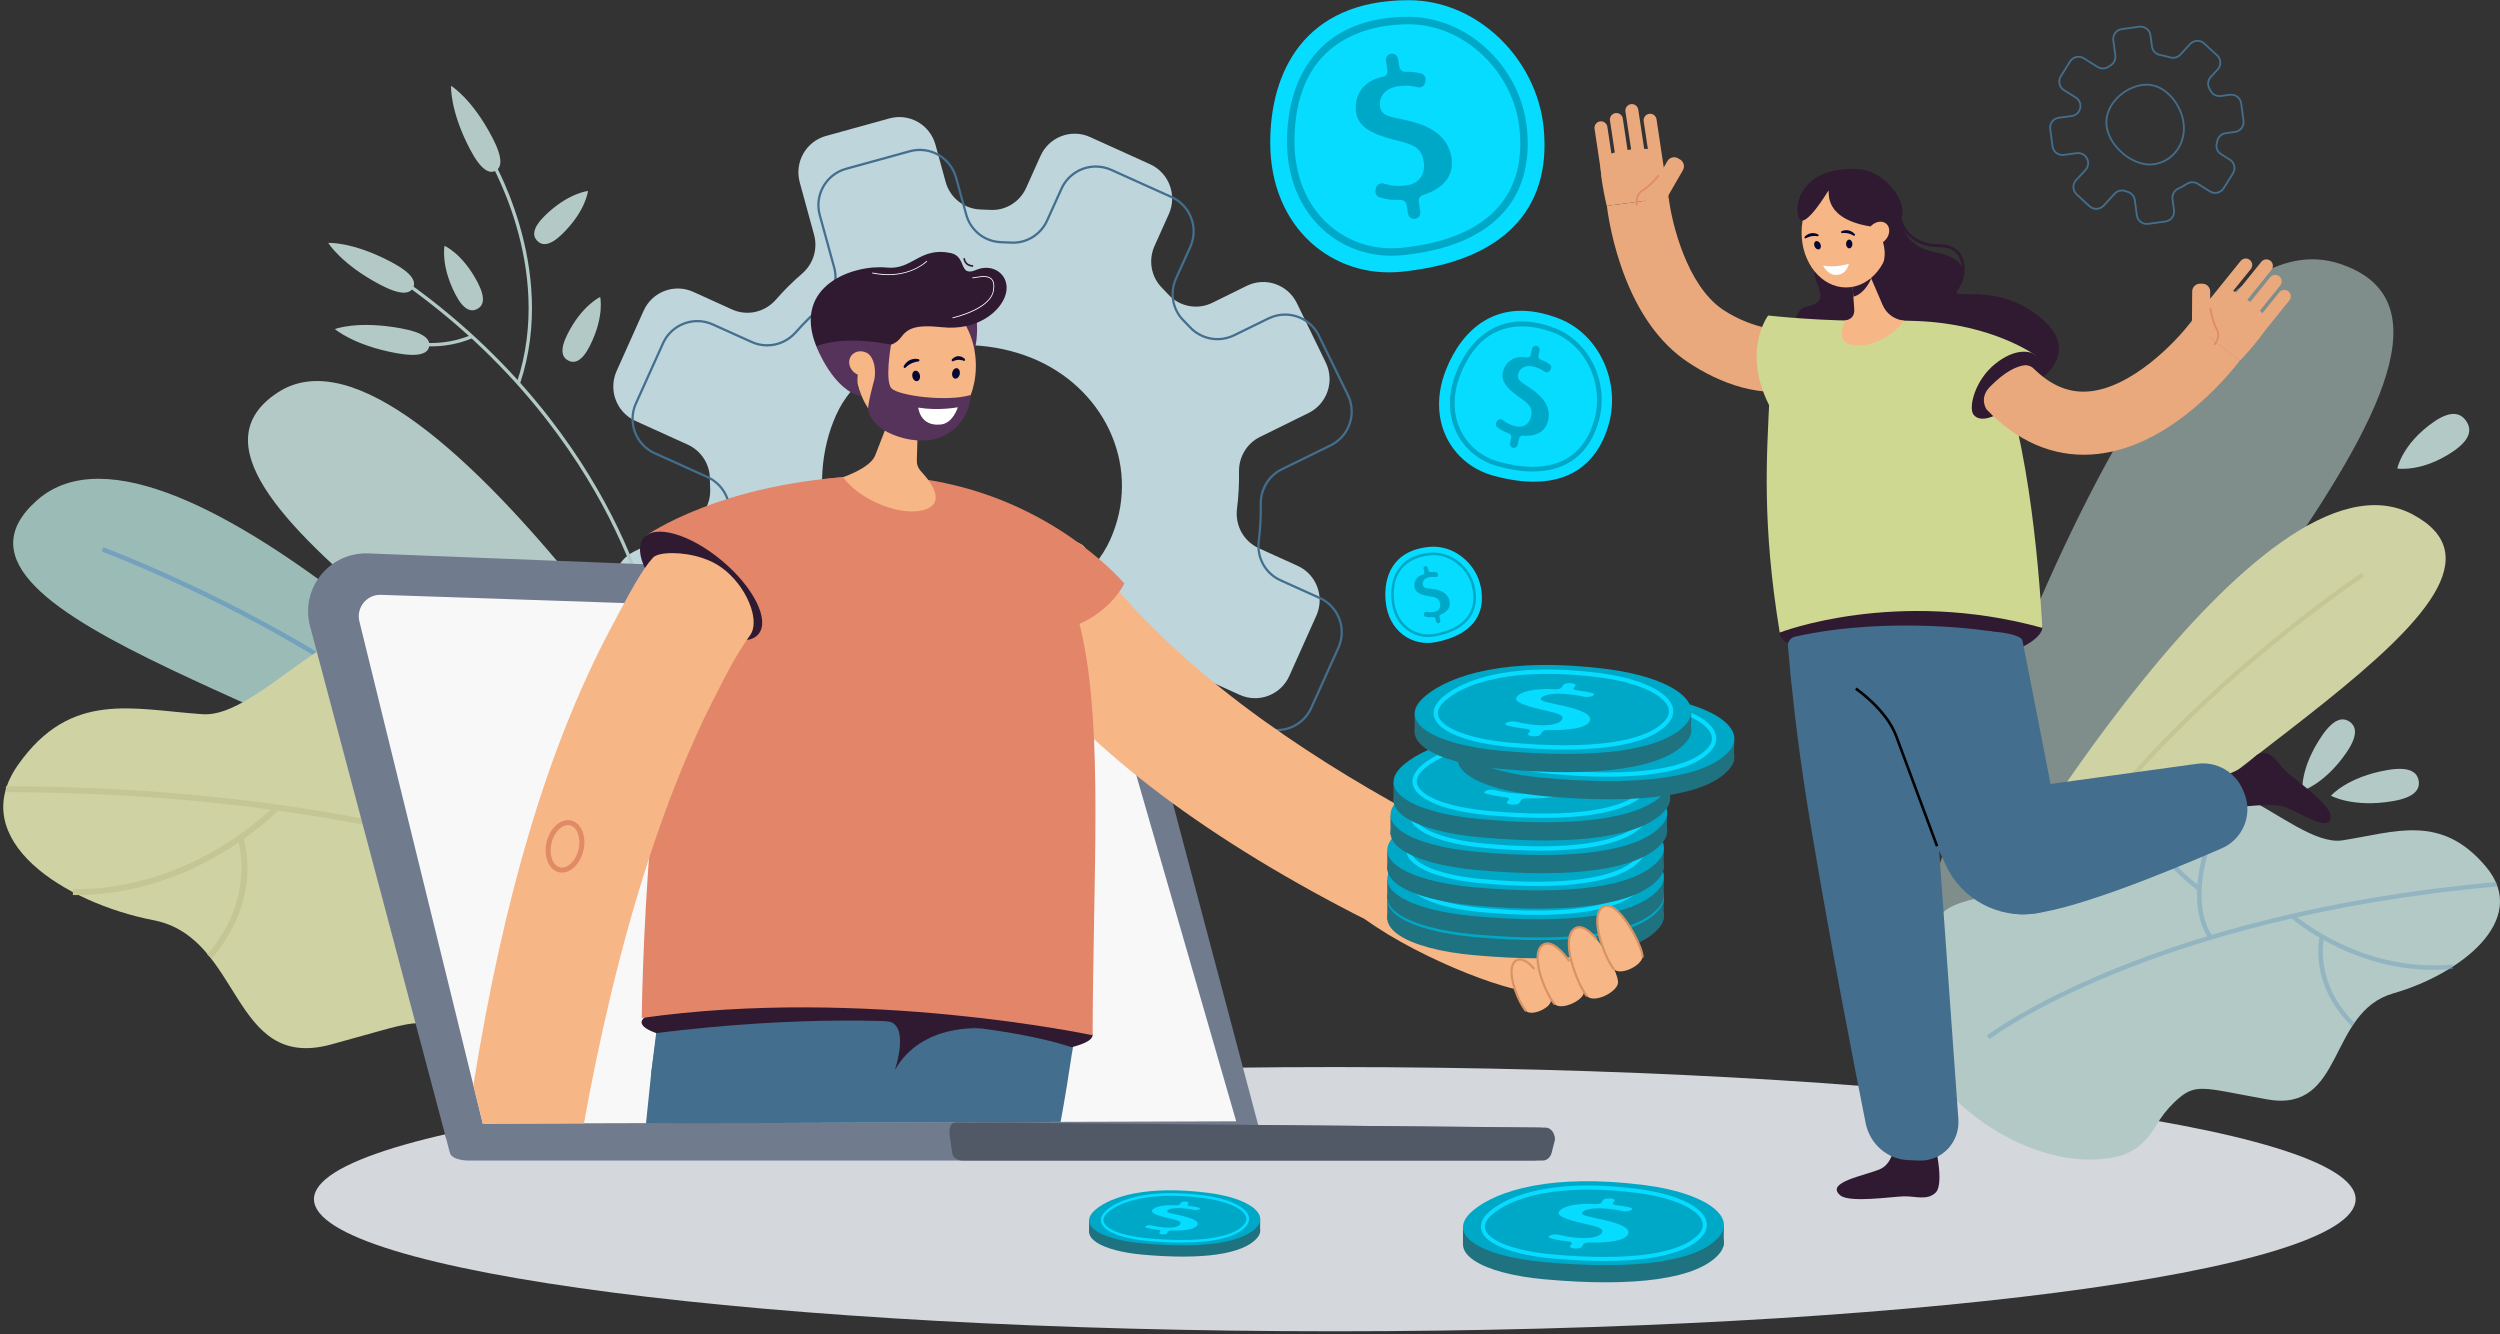<svg width="534" height="285" viewBox="0 0 534 285" fill="none" xmlns="http://www.w3.org/2000/svg">
<rect x="0" y="0" width="534" height="285" fill="#333333" stroke="none"/>
<path d="M285.114 284.363C405.538 284.363 503.162 271.729 503.162 256.144C503.162 240.559 405.538 227.925 285.114 227.925C164.689 227.925 67.065 240.559 67.065 256.144C67.065 271.729 164.689 284.363 285.114 284.363Z" fill="#D4D7DC"/>
<g opacity="0.6">
<path d="M405.916 211.424C405.916 211.424 454.038 41.511 499.654 56.3C545.269 71.09 442.18 163.014 429.738 212.919L405.916 211.424Z" fill="#B2C9C6"/>
</g>
<path d="M423.919 194.403C423.919 194.403 482.803 92.531 515.359 109.888C547.915 127.246 457.76 169.223 441.746 199.433L423.919 194.403Z" fill="#CFD3A3"/>
<path d="M433.866 197.303C444.547 176.237 463.304 157.2 477.157 144.939C492.177 131.647 504.822 123.241 504.949 123.158L504.428 122.371C504.301 122.454 491.6 130.897 476.532 144.234C462.617 156.549 443.773 175.679 433.025 196.875L433.866 197.303Z" fill="#C4C695"/>
<path d="M511.2 212.186C497.064 216.232 500.876 237.781 484.27 234.829C470.226 232.324 468.978 231.126 464.457 235.423C462.906 236.895 461.598 238.601 460.52 240.447C459.229 242.66 456.671 245.965 452.524 246.976C427.177 253.163 389.624 217.546 415.002 194.889C416.835 193.253 419.608 192.487 422.689 191.794C439.403 188.048 445.174 195.454 457.17 174.677C469.169 153.896 489.101 181.247 500.361 179.497C511.622 177.747 521.377 173.697 530.991 185.115C540.603 196.552 525.338 208.15 511.2 212.186Z" fill="#B2C9C6"/>
<g opacity="0.5">
<path d="M424.985 221.943L424.394 221.177C424.73 220.916 458.997 195.017 533.245 188.395L533.33 189.358C459.362 195.956 425.322 221.684 424.985 221.943Z" fill="#74A1BD"/>
<path d="M469.366 190.186C458.977 182.003 456.791 175.108 456.704 174.82L457.63 174.537C457.651 174.606 459.843 181.453 469.968 189.427L469.366 190.186Z" fill="#74A1BD"/>
<path d="M471.747 200.486C468.673 195.811 468.474 188.794 471.172 180.197C473.192 173.759 476.157 168.619 476.186 168.567L477.023 169.053C476.906 169.252 465.486 189.205 472.555 199.956L471.747 200.486Z" fill="#74A1BD"/>
<path d="M491.208 197.524C489.977 196.623 489.305 196.029 489.273 196.002L489.919 195.282C490.06 195.408 504.239 207.891 523.833 206.01L523.924 206.972C508.138 208.489 495.796 200.879 491.208 197.524Z" fill="#74A1BD"/>
<path d="M502.318 219.203C497.51 214.499 495.903 209.587 495.402 206.296C494.856 202.713 495.452 200.27 495.479 200.166L496.418 200.4C496.395 200.494 494.192 209.898 502.996 218.512L502.318 219.203Z" fill="#74A1BD"/>
</g>
<path d="M519.857 90.114C523.533 87.573 525.586 88.204 526.77 89.917C527.953 91.63 527.82 93.774 524.144 96.315C517.446 100.945 512.065 100.081 512.065 100.081C512.065 100.081 513.062 94.812 519.857 90.114Z" fill="#B2C9C6"/>
<path d="M509.979 164.475C514.663 163.672 516.311 164.922 516.626 166.757C516.942 168.592 515.804 170.319 511.121 171.123C502.588 172.586 497.895 169.97 497.895 169.97C497.895 169.97 501.322 165.96 509.979 164.475Z" fill="#B2C9C6"/>
<path d="M495.974 157.147C498.497 153.458 500.421 153.163 501.866 154.151C503.313 155.139 503.734 157.039 501.21 160.728C496.614 167.448 491.775 168.906 491.775 168.906C491.775 168.906 491.31 163.965 495.974 157.147Z" fill="#B2C9C6"/>
<path d="M458.537 48.025C457.379 48.025 456.39 47.157 456.235 46.009L455.801 42.777C455.701 42.025 455.176 41.398 454.466 41.178C454.273 41.118 454.082 41.056 453.891 40.987C453.685 40.914 453.474 40.877 453.256 40.877C452.718 40.877 452.199 41.105 451.831 41.504L449.475 44.06C449.037 44.535 448.412 44.809 447.764 44.809C447.179 44.809 446.621 44.591 446.189 44.194L443.434 41.656C442.977 41.234 442.711 40.661 442.687 40.04C442.662 39.42 442.88 38.826 443.301 38.369L445.325 36.177C445.89 35.565 446 34.661 445.599 33.929L445.587 33.906C445.246 33.279 444.594 32.893 443.886 32.893C443.799 32.893 443.712 32.899 443.625 32.909L440.849 33.283C440.745 33.297 440.64 33.304 440.536 33.304C439.379 33.304 438.389 32.438 438.233 31.288L437.733 27.576C437.65 26.959 437.812 26.349 438.19 25.855C438.568 25.361 439.114 25.043 439.73 24.96L442.508 24.589C443.299 24.483 443.953 23.891 444.136 23.119L444.142 23.09C444.335 22.278 443.99 21.435 443.284 20.993L440.754 19.411C439.666 18.732 439.336 17.294 440.015 16.208L442.001 13.031C442.429 12.346 443.166 11.939 443.974 11.939C444.41 11.939 444.835 12.062 445.205 12.294L448.151 14.138C448.796 14.541 449.656 14.524 450.274 14.094C450.44 13.978 450.609 13.868 450.779 13.758C451.406 13.357 451.746 12.614 451.645 11.863L451.211 8.632C451.128 8.018 451.29 7.405 451.667 6.913C452.043 6.419 452.591 6.102 453.206 6.019L456.916 5.518C457.019 5.504 457.125 5.498 457.229 5.498C458.387 5.498 459.376 6.363 459.531 7.513L459.855 9.915C459.969 10.764 460.621 11.431 461.481 11.574C462.18 11.69 462.878 11.856 463.555 12.07C464.269 12.294 465.074 12.083 465.575 11.541L467.663 9.278C468.101 8.803 468.724 8.531 469.372 8.531C469.957 8.531 470.518 8.749 470.947 9.147L473.7 11.686C474.157 12.108 474.423 12.681 474.447 13.301C474.472 13.922 474.254 14.516 473.833 14.97L472.357 16.571C471.772 17.204 471.674 18.128 472.112 18.869C472.203 19.025 472.293 19.183 472.38 19.34C472.712 19.953 473.36 20.333 474.07 20.333C474.157 20.333 474.244 20.326 474.329 20.316L476.291 20.055C476.395 20.04 476.499 20.034 476.602 20.034C477.759 20.034 478.749 20.899 478.905 22.05L479.405 25.759C479.488 26.376 479.326 26.986 478.948 27.48C478.57 27.975 478.024 28.292 477.41 28.375L475.45 28.639C474.657 28.745 474.005 29.33 473.825 30.096C473.783 30.273 473.74 30.449 473.692 30.626C473.466 31.456 473.804 32.32 474.535 32.776L476.382 33.931C476.91 34.261 477.277 34.773 477.416 35.38C477.555 35.986 477.452 36.609 477.121 37.136L475.137 40.31C474.709 40.995 473.97 41.402 473.162 41.402C472.729 41.402 472.303 41.28 471.933 41.049L469.322 39.418C468.695 39.025 467.858 39.036 467.231 39.44C466.633 39.827 466.004 40.171 465.363 40.466C464.574 40.829 464.119 41.645 464.233 42.494L464.555 44.898C464.726 46.169 463.831 47.342 462.56 47.512L458.848 48.01C458.747 48.016 458.641 48.025 458.537 48.025ZM453.26 40.491C453.521 40.491 453.777 40.535 454.024 40.622C454.208 40.686 454.395 40.748 454.584 40.806C455.437 41.07 456.066 41.824 456.187 42.723L456.621 45.955C456.749 46.914 457.574 47.636 458.539 47.636C458.626 47.636 458.713 47.63 458.801 47.62L462.512 47.122C463.571 46.978 464.319 46.001 464.175 44.942L463.854 42.538C463.717 41.521 464.258 40.543 465.203 40.109C465.828 39.82 466.44 39.484 467.024 39.108C467.773 38.624 468.776 38.612 469.527 39.081L472.139 40.713C472.448 40.906 472.801 41.008 473.165 41.008C473.839 41.008 474.454 40.667 474.811 40.096L476.795 36.922C477.07 36.482 477.157 35.963 477.04 35.459C476.924 34.954 476.617 34.524 476.179 34.25L474.331 33.096C473.455 32.548 473.05 31.512 473.32 30.516C473.366 30.345 473.41 30.173 473.451 30.001C473.667 29.081 474.45 28.377 475.4 28.251L477.36 27.987C477.873 27.919 478.33 27.653 478.643 27.242C478.957 26.831 479.094 26.32 479.023 25.807L478.523 22.097C478.394 21.138 477.57 20.416 476.604 20.416C476.517 20.416 476.43 20.422 476.345 20.432L474.383 20.694C474.279 20.709 474.176 20.715 474.072 20.715C473.221 20.715 472.444 20.258 472.043 19.521C471.958 19.365 471.873 19.212 471.782 19.062C471.257 18.172 471.373 17.065 472.075 16.305L473.551 14.705C473.902 14.325 474.084 13.829 474.063 13.312C474.043 12.795 473.821 12.315 473.441 11.964L470.688 9.425C470.329 9.093 469.862 8.913 469.374 8.913C468.834 8.913 468.315 9.141 467.948 9.537L465.859 11.8C465.423 12.274 464.8 12.546 464.15 12.546C463.91 12.546 463.671 12.508 463.44 12.436C462.78 12.228 462.099 12.066 461.418 11.952C460.393 11.782 459.61 10.985 459.473 9.965L459.149 7.563C459.021 6.604 458.196 5.882 457.231 5.882C457.144 5.882 457.057 5.888 456.97 5.898L453.26 6.399C452.747 6.467 452.29 6.733 451.977 7.144C451.663 7.555 451.528 8.066 451.597 8.578L452.031 11.809C452.151 12.708 451.742 13.6 450.989 14.08C450.822 14.186 450.658 14.296 450.497 14.408C450.11 14.676 449.658 14.817 449.184 14.817C448.746 14.817 448.319 14.694 447.947 14.462L445.001 12.618C444.692 12.425 444.337 12.323 443.976 12.323C443.301 12.323 442.687 12.664 442.329 13.235L440.343 16.411C440.069 16.851 439.981 17.37 440.098 17.875C440.214 18.379 440.519 18.809 440.959 19.083L443.49 20.665C444.335 21.194 444.748 22.203 444.518 23.177L444.322 23.16L444.509 23.204C444.291 24.132 443.507 24.84 442.558 24.968L439.78 25.34C439.267 25.409 438.811 25.674 438.497 26.085C438.184 26.497 438.049 27.007 438.117 27.52L438.618 31.232C438.746 32.191 439.573 32.913 440.536 32.913C440.623 32.913 440.71 32.907 440.797 32.897L443.573 32.523C443.677 32.509 443.781 32.502 443.884 32.502C444.736 32.502 445.516 32.965 445.921 33.709L445.938 33.738C446.417 34.616 446.286 35.699 445.61 36.432L443.585 38.624C443.235 39.005 443.052 39.501 443.073 40.018C443.093 40.535 443.316 41.014 443.695 41.365L446.45 43.904C446.81 44.234 447.277 44.417 447.764 44.417C448.304 44.417 448.825 44.188 449.191 43.792L451.547 41.236C451.991 40.765 452.612 40.491 453.26 40.491Z" fill="#436E8E"/>
<path d="M459.201 35.334C455.012 35.334 450.347 31.211 449.785 27.011C449.504 24.929 450.245 22.803 451.871 21.028C453.405 19.353 455.525 18.226 457.688 17.937C457.954 17.902 458.224 17.883 458.491 17.883C462.67 17.883 466.056 22.18 466.596 26.195C466.887 28.352 466.389 30.472 465.189 32.166C463.966 33.891 462.131 35 460.015 35.282C459.75 35.315 459.475 35.334 459.201 35.334ZM458.489 18.267C458.24 18.267 457.987 18.284 457.738 18.317C455.662 18.595 453.627 19.677 452.153 21.288C450.607 22.977 449.901 24.991 450.167 26.959C450.708 30.991 455.184 34.948 459.201 34.948C459.459 34.948 459.716 34.931 459.963 34.898C461.971 34.628 463.713 33.578 464.873 31.94C466.015 30.327 466.49 28.305 466.212 26.243C465.693 22.392 462.467 18.267 458.489 18.267Z" fill="#436E8E"/>
<path d="M269.132 93.327L279.514 88.213C283.482 86.259 285.126 81.439 283.184 77.448L277.01 64.751C275.066 60.756 270.271 59.103 266.301 61.058L258.956 64.674C255.788 66.234 251.979 65.525 249.579 62.923C249.122 62.426 248.654 61.937 248.177 61.457C245.855 59.114 245.259 55.545 246.611 52.53L249.663 45.728C251.481 41.675 249.686 36.907 245.654 35.079L232.838 29.271C228.81 27.445 224.072 29.248 222.255 33.297L219.197 40.105C217.844 43.116 214.798 45.029 211.517 44.832C210.847 44.792 210.177 44.763 209.507 44.749C205.977 44.665 202.921 42.266 201.984 38.841L199.815 30.916C198.643 26.63 194.234 24.11 189.973 25.291L176.416 29.044C172.154 30.224 169.65 34.653 170.823 38.941L173.889 50.155C174.716 53.179 173.707 56.389 171.342 58.431C169.352 60.149 167.471 62.012 165.717 64.019C163.377 66.697 159.597 67.567 156.365 66.1L148.069 62.339C144.039 60.511 139.297 62.316 137.48 66.371L131.708 79.255C129.893 83.308 131.688 88.074 135.716 89.9L146.876 94.959C149.708 96.244 151.59 99.05 151.623 102.175C151.632 102.93 151.654 103.683 151.691 104.435C151.853 107.634 150.072 110.611 147.213 112.019L135.492 117.781C131.52 119.734 129.874 124.556 131.818 128.551L137.999 141.256C139.94 145.251 144.735 146.904 148.706 144.949L158.774 139.996C161.863 138.476 165.566 139.119 167.988 141.577C168.015 141.604 168.039 141.631 168.066 141.656C170.399 144.016 171.027 147.584 169.667 150.618L165.339 160.265C163.519 164.32 165.316 169.088 169.348 170.916L182.173 176.726C186.205 178.552 190.944 176.744 192.76 172.692L197.077 163.047C198.436 160.013 201.513 158.121 204.815 158.316C204.856 158.318 204.898 158.32 204.939 158.323C208.374 158.518 211.306 160.884 212.218 164.222L215.189 175.083C216.362 179.373 220.772 181.891 225.036 180.708L238.597 176.946C242.858 175.765 245.36 171.332 244.184 167.046L240.716 154.394C239.87 151.306 240.91 147.994 243.4 145.998C243.985 145.53 244.56 145.049 245.127 144.556C247.476 142.512 250.811 142.072 253.644 143.357L264.804 148.42C268.834 150.248 273.575 148.445 275.393 144.392L281.172 131.502C282.99 127.449 281.195 122.683 277.165 120.855L268.865 117.091C265.635 115.627 263.782 112.206 264.223 108.671C264.554 106.024 264.696 103.375 264.653 100.74C264.601 97.6 266.328 94.708 269.132 93.327ZM237.153 115.259C230.443 130.227 206.331 137.921 191.447 131.173C176.581 124.431 171.863 103.645 178.577 88.692C185.274 73.73 206.732 70.249 221.616 76.997C236.494 83.732 243.863 100.291 237.153 115.259Z" fill="#BED5DC"/>
<path d="M227.381 188.003C223.669 188.003 220.389 185.501 219.403 181.918L216.42 171.075C215.534 167.849 212.683 165.553 209.33 165.362L209.206 165.353C205.982 165.162 202.99 167.004 201.672 169.933L197.337 179.562C196.002 182.528 193.038 184.444 189.785 184.444C188.61 184.444 187.468 184.197 186.39 183.712L173.515 177.911C171.499 177.002 169.957 175.364 169.174 173.294C168.391 171.224 168.46 168.976 169.371 166.96L173.716 157.33C175.037 154.404 174.41 150.917 172.157 148.652L172.078 148.571C170.596 147.074 168.622 146.25 166.521 146.25C165.329 146.25 164.179 146.516 163.106 147.041L152.998 151.986C151.854 152.546 150.631 152.829 149.367 152.829C146.178 152.829 143.326 151.05 141.924 148.187L135.719 135.502C134.747 133.516 134.608 131.269 135.325 129.179C136.043 127.086 137.531 125.4 139.518 124.429L151.285 118.676C154.092 117.304 155.804 114.422 155.647 111.335C155.609 110.584 155.584 109.822 155.578 109.07C155.545 106.079 153.731 103.337 150.955 102.085L139.751 97.034C135.59 95.159 133.73 90.247 135.605 86.087L141.401 73.224C142.736 70.259 145.7 68.345 148.954 68.345C150.129 68.345 151.273 68.592 152.352 69.078L160.681 72.834C161.688 73.288 162.757 73.519 163.859 73.519C166.118 73.519 168.281 72.533 169.791 70.816C171.541 68.825 173.449 66.94 175.462 65.213C177.767 63.236 178.74 60.091 177.945 57.197L174.866 46.001C173.656 41.602 176.251 37.037 180.65 35.825L194.261 32.077C194.981 31.878 195.722 31.778 196.463 31.778C200.173 31.778 203.453 34.28 204.439 37.861L206.617 45.773C207.537 49.113 210.48 51.411 213.943 51.492C214.616 51.507 215.299 51.536 215.969 51.575C219.148 51.762 222.123 49.925 223.443 46.998L226.514 40.201C227.851 37.24 230.813 35.328 234.062 35.328C235.237 35.328 236.379 35.575 237.458 36.061L250.325 41.859C252.341 42.769 253.884 44.407 254.666 46.477C255.449 48.544 255.381 50.795 254.471 52.81L251.409 59.601C250.087 62.532 250.699 66.006 252.931 68.243C253.408 68.723 253.884 69.217 254.345 69.713C255.812 71.295 257.893 72.203 260.052 72.203C261.231 72.203 262.414 71.928 263.475 71.409L270.849 67.799C271.995 67.239 273.216 66.954 274.482 66.954C277.673 66.954 280.523 68.734 281.925 71.596L288.123 84.272C290.129 88.371 288.425 93.336 284.329 95.344L273.905 100.449C271.206 101.769 269.495 104.586 269.543 107.626C269.585 110.277 269.439 112.953 269.109 115.577C268.673 119.04 270.49 122.318 273.629 123.733L281.962 127.491C283.978 128.4 285.518 130.038 286.301 132.108C287.083 134.176 287.015 136.424 286.106 138.44L280.303 151.309C278.968 154.272 276.004 156.186 272.753 156.186C271.578 156.186 270.434 155.939 269.352 155.451L258.148 150.396C257.116 149.931 256.022 149.694 254.893 149.694C253.031 149.694 251.241 150.354 249.854 151.556C249.287 152.046 248.702 152.534 248.112 153.001C245.694 154.928 244.668 158.118 245.499 161.131L248.98 173.761C250.193 178.16 247.602 182.728 243.201 183.942L229.586 187.698C228.866 187.901 228.125 188.003 227.381 188.003ZM208.751 164.857C208.913 164.857 209.073 164.861 209.235 164.872L209.359 164.88C212.92 165.081 215.945 167.521 216.887 170.946L219.87 181.789C220.798 185.163 223.887 187.519 227.381 187.519C228.079 187.519 228.778 187.423 229.459 187.237L243.074 183.481C247.216 182.339 249.657 178.038 248.515 173.896L245.034 161.266C244.151 158.067 245.241 154.676 247.811 152.629C248.395 152.164 248.976 151.683 249.537 151.197C251.013 149.92 252.914 149.219 254.891 149.219C256.088 149.219 257.251 149.47 258.345 149.962L269.549 155.017C270.567 155.476 271.644 155.708 272.751 155.708C275.813 155.708 278.603 153.906 279.861 151.116L285.663 138.247C286.519 136.349 286.585 134.232 285.848 132.284C285.111 130.337 283.66 128.793 281.763 127.937L273.429 124.18C270.095 122.677 268.167 119.197 268.63 115.523C268.958 112.921 269.103 110.268 269.062 107.64C269.01 104.414 270.828 101.425 273.693 100.021L284.117 94.916C287.976 93.027 289.579 88.35 287.692 84.49L281.493 71.814C280.174 69.118 277.488 67.442 274.484 67.442C273.292 67.442 272.142 67.71 271.063 68.237L263.689 71.847C262.562 72.4 261.306 72.69 260.054 72.69C257.76 72.69 255.551 71.727 253.992 70.048C253.535 69.556 253.064 69.066 252.59 68.59C250.218 66.209 249.568 62.52 250.971 59.408L254.033 52.617C254.889 50.718 254.955 48.6 254.218 46.653C253.481 44.706 252.028 43.161 250.13 42.306L237.263 36.508C236.248 36.049 235.171 35.818 234.066 35.818C231.006 35.818 228.216 37.62 226.958 40.406L223.887 47.203C222.484 50.311 219.326 52.264 215.945 52.063C215.28 52.024 214.603 51.995 213.937 51.98C210.26 51.895 207.132 49.451 206.156 45.906L203.978 37.994C203.05 34.62 199.961 32.266 196.467 32.266C195.77 32.266 195.072 32.362 194.393 32.548L180.783 36.296C176.641 37.435 174.196 41.735 175.336 45.879L178.414 57.075C179.259 60.147 178.225 63.487 175.78 65.584C173.783 67.297 171.892 69.165 170.156 71.14C168.555 72.962 166.259 74.007 163.861 74.007C162.691 74.007 161.555 73.762 160.486 73.28L152.157 69.524C151.14 69.066 150.064 68.833 148.958 68.833C145.896 68.833 143.103 70.637 141.845 73.427L136.049 86.29C134.284 90.208 136.035 94.833 139.952 96.598L151.156 101.649C154.104 102.977 156.031 105.89 156.064 109.07C156.072 109.816 156.095 110.571 156.132 111.317C156.299 114.597 154.48 117.659 151.501 119.116L139.734 124.869C137.864 125.784 136.46 127.373 135.785 129.341C135.109 131.311 135.242 133.424 136.155 135.297L142.36 147.981C143.678 150.678 146.365 152.353 149.369 152.353C150.56 152.353 151.711 152.086 152.788 151.558L162.896 146.613C164.019 146.063 165.275 145.772 166.523 145.772C168.755 145.772 170.849 146.648 172.423 148.237L172.502 148.315C174.893 150.722 175.56 154.425 174.159 157.533L169.813 167.164C168.956 169.063 168.892 171.181 169.629 173.128C170.366 175.075 171.819 176.62 173.716 177.475L186.592 183.276C187.607 183.732 188.684 183.965 189.789 183.965C192.853 183.965 195.645 182.161 196.901 179.369L201.236 169.74C202.567 166.773 205.519 164.857 208.751 164.857Z" fill="#436E8E"/>
<path d="M120.167 49.916C117.46 52.582 115.807 52.513 114.763 51.453C113.719 50.392 113.677 48.739 116.384 46.074C121.315 41.22 125.589 40.794 125.589 40.794C125.589 40.794 125.17 44.992 120.167 49.916Z" fill="#B2C9C6"/>
<path d="M126.017 73.825C124.316 77.222 122.732 77.693 121.402 77.027C120.071 76.36 119.496 74.809 121.196 71.413C124.291 65.225 128.198 63.439 128.198 63.439C128.198 63.439 129.158 67.547 126.017 73.825Z" fill="#B2C9C6"/>
<path d="M140.189 136.314L139.479 136.428C139.462 136.318 137.623 125.315 130.02 110.43C123.007 96.697 109.511 76.759 85.052 59.757L85.463 59.167C110.057 76.263 123.624 96.319 130.676 110.133C138.32 125.112 140.17 136.204 140.189 136.314Z" fill="#B2C9C6"/>
<path d="M111.072 81.961L110.389 81.733C118.675 56.974 103.929 33.16 103.779 32.922L104.388 32.538C104.539 32.778 119.468 56.875 111.072 81.961Z" fill="#B2C9C6"/>
<path d="M97.726 73.292C90.644 75.076 84.4 72.877 84.329 72.852L84.574 72.175C84.653 72.204 92.654 75.009 100.68 71.534L100.966 72.194C99.879 72.665 98.791 73.025 97.726 73.292Z" fill="#B2C9C6"/>
<path d="M83.609 55.988C88.135 58.386 88.915 60.167 88.22 61.482C87.522 62.798 85.613 63.151 81.085 60.751C72.839 56.381 70.117 51.888 70.117 51.888C70.117 51.888 75.243 51.554 83.609 55.988Z" fill="#B2C9C6"/>
<path d="M85.631 70.128C90.669 71.05 91.95 72.511 91.682 73.977C91.414 75.441 89.698 76.354 84.659 75.432C75.481 73.753 71.53 70.288 71.53 70.288C71.53 70.288 76.318 68.424 85.631 70.128Z" fill="#B2C9C6"/>
<path d="M102.057 60.392C103.801 63.767 103.247 65.324 101.924 66.007C100.602 66.69 99.012 66.24 97.268 62.866C94.092 56.719 94.953 52.511 94.953 52.511C94.953 52.511 98.835 54.155 102.057 60.392Z" fill="#B2C9C6"/>
<path d="M105.149 29.344C107.521 33.883 107.158 35.792 105.84 36.484C104.522 37.173 102.745 36.382 100.372 31.844C96.047 23.575 96.346 18.329 96.346 18.329C96.346 18.329 100.76 20.955 105.149 29.344Z" fill="#B2C9C6"/>
<path d="M164.445 183.388C164.445 183.388 91.261 62.777 59.28 83.865C27.299 104.952 126.227 153.819 146.419 189.605L164.445 183.388Z" fill="#B2C9C6"/>
<path d="M121.082 170.738C121.082 170.738 36.849 81.393 7.947 106.826C-20.955 132.261 80.674 153.277 104.183 180.12L121.082 170.738Z" fill="#9BBCB6"/>
<path d="M111.676 176.071C95.778 157.238 72.163 142.4 55.152 133.27C36.711 123.372 21.851 117.866 21.703 117.81L22.044 116.886C22.193 116.94 37.115 122.471 55.617 132.402C72.703 141.574 96.429 156.484 112.427 175.436L111.676 176.071Z" fill="#74A1BD"/>
<path d="M32.812 196.56C51.77 200.245 49.237 228.878 70.63 223.123C92.024 217.356 90.211 216.017 100.753 225.141C100.753 225.141 104.972 234.084 113.556 235.405C147.426 240.611 192.511 189.732 156.725 162.974C154.14 161.042 150.424 160.357 146.314 159.8C124.015 156.802 117.307 167.149 99.246 141.33C81.179 115.502 58.212 153.564 43.279 152.557C28.346 151.55 15.118 147.359 3.839 163.396C-7.444 179.45 13.851 192.89 32.812 196.56Z" fill="#CFD3A3"/>
<path d="M146.74 199.51L147.427 198.441C146.956 198.138 99.17 168.149 1.257 167.94L1.255 169.21C98.799 169.42 146.271 199.209 146.74 199.51Z" fill="#C4C695"/>
<path d="M85.048 163.01C97.709 151.118 99.785 141.847 99.866 141.458L98.623 141.195C98.604 141.286 96.513 150.495 84.176 162.084L85.048 163.01Z" fill="#C4C695"/>
<path d="M83.1 176.759C86.59 170.29 86.052 161.087 81.541 150.144C78.163 141.95 73.7 135.562 73.656 135.498L72.618 136.229C72.793 136.478 90.009 161.284 81.981 176.157L83.1 176.759Z" fill="#C4C695"/>
<path d="M57.298 175.096C58.808 173.778 59.62 172.925 59.657 172.885L58.731 172.017C58.561 172.198 41.429 190.149 15.575 189.919L15.564 191.189C36.395 191.374 51.677 180.008 57.298 175.096Z" fill="#C4C695"/>
<path d="M45.232 204.731C50.989 198.028 52.531 191.418 52.811 187.054C53.117 182.304 52.06 179.173 52.014 179.04L50.812 179.454C50.854 179.574 54.806 191.627 44.267 203.903L45.232 204.731Z" fill="#C4C695"/>
<path d="M78.684 118.209L228.876 124.103C234.309 124.317 238.967 128.047 240.362 133.304L268.789 240.449L95.238 242.978L66.23 133.777C64.082 125.718 70.351 117.883 78.684 118.209Z" fill="#707B8E"/>
<path d="M327.39 247.894H100.17C98.511 247.894 96.51 247.441 96.147 246.368C95.867 245.539 95.497 243.81 95.225 242.98C94.712 241.412 96.496 239.98 98.906 239.988L204.179 239.693L328.461 240.854C330.903 240.864 332.644 242.396 331.943 243.918L330.892 246.198C330.429 247.204 329.005 247.894 327.39 247.894Z" fill="#707B8E"/>
<path d="M329.53 247.894H205.609C204.704 247.894 203.612 247.441 203.414 246.368C203.261 245.539 203.059 243.81 202.912 242.98C202.632 241.412 202.864 239.685 204.18 239.693L330.116 240.854C331.446 240.864 332.397 242.396 332.015 243.918L331.442 246.198C331.189 247.204 330.413 247.894 329.53 247.894Z" fill="#515966"/>
<path d="M264.051 239.513L226.255 239.627L183.772 239.758L180.054 239.77L137.755 239.899L124.742 239.936L103.127 240.003L101.117 231.825L76.766 132.726C76.041 129.779 78.335 126.955 81.366 127.057L133.335 128.811L143.715 129.162H143.717L146.626 129.262L160.398 129.725L162.108 129.785L169.343 130.028L212.649 131.491L224.584 131.894C226.569 131.96 228.446 132.523 230.081 133.48C230.304 133.609 230.524 133.746 230.737 133.889C232.955 135.388 234.651 137.638 235.429 140.339L242.728 165.64L264.051 239.513Z" fill="#F8F8F9"/>
<path d="M159.638 125.402C160.022 126.563 158.861 127.053 158.307 127.053C157.753 127.053 156.65 126.314 156.65 125.402C156.65 124.049 157.753 123.752 158.307 123.752C158.861 123.752 159.351 124.537 159.638 125.402Z" fill="#2F1A31"/>
<path d="M271.322 30.437C271.322 15.72 278.323 0.04 300.92 0.04C315.637 0.04 328.238 12.596 329.719 27.238C331.518 45.038 320.719 55.837 299.444 58.036C284.806 59.549 271.322 48.835 271.322 30.437Z" fill="#06DCFF"/>
<path d="M297.253 54.631C291.77 54.631 286.644 52.696 282.615 49.061C277.643 44.575 274.902 37.89 274.902 30.238C274.902 25.162 275.866 17.9 280.454 12.122C284.952 6.459 291.822 3.588 300.873 3.588C313.487 3.588 324.831 14.288 326.159 27.437C327.729 42.966 318.333 52.578 299.7 54.504C298.88 54.589 298.062 54.631 297.253 54.631ZM300.873 5.186C293.545 5.186 276.503 7.628 276.503 30.238C276.503 37.431 279.054 43.694 283.686 47.873C287.969 51.737 293.599 53.526 299.536 52.912C308.372 51.998 315.015 49.345 319.281 45.025C323.525 40.728 325.304 34.865 324.569 27.597C323.319 15.241 312.69 5.186 300.873 5.186Z" fill="#00A8C8"/>
<path d="M300.752 45.65L300.472 43.821C300.371 43.155 299.781 42.685 299.108 42.712C297.524 42.781 295.938 42.567 294.668 42.142C294.051 41.936 293.686 41.303 293.804 40.663L293.885 40.221C294.028 39.449 294.813 38.98 295.562 39.212C297.009 39.661 298.726 39.86 300.464 39.592C303.426 39.138 304.471 36.941 304.097 34.493C303.736 32.133 302.571 31.053 299.287 30.24C294.767 29.175 290.254 27.844 289.681 24.111C289.181 20.856 290.682 17.262 295.573 16.353C296.156 16.245 296.434 15.543 296.345 14.956L296.038 12.953C295.928 12.239 296.418 11.57 297.134 11.46C297.848 11.35 298.517 11.84 298.627 12.554L298.884 14.225C298.984 14.877 299.555 15.359 300.215 15.334C301.541 15.286 302.646 15.446 303.568 15.699C304.228 15.88 304.63 16.548 304.493 17.221L304.408 17.645C304.259 18.384 303.514 18.832 302.785 18.637C301.761 18.363 300.371 18.168 298.633 18.433C295.419 18.925 294.512 21.087 294.776 22.803C295.118 25.035 297.4 24.904 301.267 25.892C305.841 27.036 308.947 29.16 309.883 32.909C310.883 36.908 308.932 40.109 303.831 41.712C303.264 41.89 302.968 42.521 303.059 43.109L303.387 45.243C303.497 45.957 303.007 46.626 302.291 46.736L302.249 46.742C301.531 46.856 300.863 46.364 300.752 45.65Z" fill="#00A8C8"/>
<path d="M308.831 79.058C312.192 70.465 319.861 62.91 333.054 68.071C341.645 71.432 346.133 81.642 343.654 90.528C340.64 101.329 331.869 105.168 318.946 101.593C310.054 99.133 304.629 89.799 308.831 79.058Z" fill="#06DCFF"/>
<path d="M327.407 100.712C325.128 100.712 322.622 100.341 319.902 99.589C316.018 98.516 312.919 96 311.171 92.51C309.292 88.756 309.219 84.227 310.967 79.759C312.126 76.796 314.349 72.775 318.348 70.45C322.267 68.171 326.934 68.065 332.217 70.132C339.581 73.014 343.76 81.85 341.533 89.832C339.533 96.992 334.617 100.712 327.407 100.712ZM311.902 80.124C310.257 84.324 310.318 88.563 312.068 92.061C313.685 95.296 316.562 97.625 320.17 98.624C325.537 100.108 330.021 100.077 333.498 98.528C336.957 96.988 339.334 93.971 340.565 89.562C342.658 82.063 338.749 73.766 331.852 71.067C327.573 69.393 317.067 66.925 311.902 80.124Z" fill="#00A8C8"/>
<path d="M322.541 94.663L322.794 93.529C322.888 93.118 322.649 92.707 322.25 92.57C321.31 92.248 320.432 91.76 319.788 91.223C319.475 90.961 319.406 90.508 319.622 90.164L319.772 89.925C320.031 89.508 320.596 89.412 320.982 89.72C321.725 90.311 322.68 90.82 323.755 91.061C325.589 91.472 326.701 90.427 327.04 88.914C327.368 87.453 326.936 86.558 325.202 85.333C322.807 83.68 320.475 81.872 320.994 79.562C321.447 77.548 323.143 75.792 326.205 76.379C326.57 76.45 326.892 76.103 326.975 75.74L327.253 74.5C327.353 74.058 327.791 73.78 328.233 73.88C328.676 73.979 328.954 74.417 328.854 74.859L328.622 75.893C328.53 76.296 328.754 76.707 329.145 76.844C329.929 77.118 330.538 77.465 331.019 77.822C331.364 78.079 331.445 78.561 331.212 78.922L331.065 79.151C330.808 79.547 330.272 79.638 329.89 79.358C329.354 78.964 328.586 78.534 327.513 78.291C325.524 77.845 324.503 78.899 324.264 79.96C323.955 81.341 325.317 81.787 327.349 83.247C329.759 84.959 331.086 86.909 330.776 89.311C330.446 91.874 328.578 93.297 325.234 93.068C324.862 93.043 324.544 93.344 324.463 93.708L324.166 95.028C324.067 95.47 323.629 95.748 323.187 95.649L323.162 95.642C322.719 95.543 322.441 95.105 322.541 94.663Z" fill="#00A8C8"/>
<path d="M312.492 266.11V262.301L368.227 261.956L368.148 266.11H312.492Z" fill="#1F7280"/>
<path d="M314.676 262.195C319.748 257.974 331.317 254.265 351.222 256.799C364.185 258.45 370.957 263.465 367.216 267.829C362.667 273.136 349.433 275.021 329.937 273.264C316.522 272.056 308.336 267.47 314.676 262.195Z" fill="#1F7280"/>
<path d="M314.676 258.527C319.748 254.306 331.317 250.596 351.222 253.131C364.185 254.782 370.957 259.797 367.216 264.161C362.667 269.467 349.433 271.352 329.937 269.596C316.522 268.386 308.336 263.802 314.676 258.527Z" fill="#00A8C8"/>
<path d="M342.696 269.349C339.308 269.349 335.583 269.166 331.544 268.803C323.138 268.045 317.352 265.768 316.447 262.859C316.146 261.894 316.229 260.376 318.33 258.628C321.051 256.363 329.561 251.373 349.74 253.943C357.591 254.943 363.195 257.449 364.365 260.486C364.83 261.69 364.569 262.917 363.614 264.032C361.623 266.353 357.805 267.939 352.264 268.741C349.468 269.148 346.271 269.349 342.696 269.349ZM339.244 254.096C335.706 254.096 332.449 254.377 329.492 254.935C323.74 256.025 320.545 257.906 318.88 259.293C317.487 260.451 316.945 261.564 317.269 262.602C318.058 265.133 323.69 267.229 331.62 267.943C348.085 269.426 359.213 267.838 362.958 263.47C363.705 262.598 363.907 261.699 363.558 260.796C362.518 258.099 357.052 255.745 349.63 254.798C345.949 254.331 342.48 254.096 339.244 254.096Z" fill="#06DCFF"/>
<path d="M335.357 266.189L335.741 265.633C335.88 265.429 335.523 265.23 334.921 265.162C333.501 265.004 332.179 264.765 331.207 264.499C330.736 264.371 330.632 264.149 330.956 263.978L331.18 263.86C331.572 263.654 332.426 263.609 333.005 263.758C334.126 264.049 335.569 264.298 337.19 264.416C339.955 264.618 341.633 264.105 342.146 263.362C342.64 262.643 341.988 262.205 339.374 261.603C335.76 260.792 332.243 259.903 333.026 258.768C333.707 257.777 336.266 256.916 340.888 257.204C341.44 257.24 341.926 257.069 342.048 256.891L342.467 256.283C342.617 256.065 343.279 255.93 343.946 255.977C344.612 256.025 345.031 256.241 344.882 256.459L344.531 256.968C344.394 257.167 344.732 257.368 345.322 257.435C346.507 257.57 347.425 257.74 348.149 257.916C348.668 258.043 348.793 258.28 348.442 258.456L348.22 258.568C347.834 258.763 347.022 258.809 346.447 258.67C345.64 258.477 344.481 258.265 342.86 258.147C339.86 257.927 338.317 258.446 337.956 258.967C337.489 259.646 339.544 259.864 342.611 260.58C346.246 261.421 348.249 262.378 347.782 263.559C347.284 264.819 344.465 265.517 339.418 265.405C338.857 265.392 338.378 265.539 338.255 265.718L337.809 266.366C337.659 266.584 336.997 266.719 336.331 266.671L336.291 266.669C335.627 266.623 335.208 266.407 335.357 266.189Z" fill="#06DCFF"/>
<path d="M232.625 263.302V260.802L269.184 260.576L269.132 263.302H232.625Z" fill="#1F7280"/>
<path d="M234.058 260.734C237.384 257.966 244.974 255.531 258.03 257.194C266.534 258.278 270.974 261.566 268.52 264.429C265.537 267.908 256.855 269.146 244.067 267.993C235.267 267.2 229.898 264.194 234.058 260.734Z" fill="#1F7280"/>
<path d="M234.058 258.326C237.384 255.558 244.974 253.123 258.03 254.786C266.534 255.87 270.974 259.158 268.52 262.021C265.537 265.5 256.855 266.738 244.067 265.586C235.267 264.795 229.898 261.786 234.058 258.326Z" fill="#00A8C8"/>
<path d="M252.357 265.42C250.157 265.42 247.74 265.303 245.122 265.067C239.609 264.57 235.814 263.076 235.22 261.168C235.023 260.535 235.077 259.54 236.455 258.392C238.24 256.906 243.823 253.634 257.057 255.32C262.208 255.976 265.883 257.62 266.651 259.611C266.956 260.402 266.786 261.205 266.159 261.936C264.195 264.23 259.391 265.42 252.357 265.42ZM236.636 258.612L236.816 258.83C235.903 259.59 235.548 260.321 235.76 261.002C236.277 262.663 239.972 264.037 245.172 264.506C255.972 265.478 263.271 264.436 265.727 261.573C266.217 261.002 266.35 260.412 266.121 259.818C265.44 258.05 261.853 256.505 256.985 255.884C251.932 255.241 247.489 255.27 243.777 255.974C240.003 256.688 237.908 257.921 236.816 258.83L236.636 258.612Z" fill="#06DCFF"/>
<path d="M247.624 263.354L247.875 262.988C247.967 262.856 247.732 262.725 247.338 262.679C246.408 262.575 245.538 262.418 244.903 262.245C244.593 262.16 244.525 262.015 244.736 261.905L244.884 261.828C245.141 261.693 245.7 261.662 246.082 261.762C246.817 261.953 247.763 262.117 248.828 262.193C250.643 262.326 251.743 261.99 252.079 261.502C252.403 261.031 251.976 260.742 250.261 260.348C247.89 259.814 245.583 259.233 246.096 258.488C246.543 257.84 248.222 257.273 251.253 257.462C251.614 257.485 251.934 257.373 252.015 257.257L252.291 256.856C252.389 256.713 252.825 256.623 253.261 256.657C253.699 256.688 253.973 256.831 253.875 256.972L253.645 257.304C253.555 257.435 253.775 257.566 254.164 257.612C254.94 257.701 255.542 257.811 256.018 257.927C256.358 258.01 256.439 258.166 256.209 258.282L256.063 258.355C255.81 258.483 255.278 258.513 254.901 258.421C254.371 258.295 253.611 258.155 252.549 258.079C250.58 257.935 249.569 258.274 249.333 258.616C249.026 259.061 250.375 259.204 252.385 259.675C254.77 260.227 256.082 260.854 255.777 261.629C255.451 262.455 253.601 262.914 250.29 262.839C249.922 262.831 249.607 262.928 249.528 263.044L249.235 263.47C249.138 263.613 248.702 263.703 248.266 263.669L248.241 263.667C247.801 263.638 247.527 263.497 247.624 263.354Z" fill="#06DCFF"/>
<path d="M295.966 128.381C295.503 123.229 297.463 117.519 305.372 116.809C310.525 116.346 315.331 120.347 316.309 125.427C317.498 131.601 314.056 135.722 306.678 137.161C301.6 138.149 296.543 134.821 295.966 128.381Z" fill="#06DCFF"/>
<path d="M305.084 136.069C303.423 136.069 301.837 135.548 300.504 134.547C298.621 133.134 297.452 130.879 297.214 128.199C297.054 126.422 297.164 123.85 298.588 121.682C299.985 119.559 302.3 118.338 305.468 118.053C309.883 117.659 314.191 121.047 315.069 125.61C316.107 130.997 313.118 134.657 306.655 135.918C306.13 136.019 305.603 136.069 305.084 136.069ZM297.774 128.149C298 130.667 299.09 132.781 300.842 134.097C302.464 135.316 304.49 135.764 306.549 135.363C312.744 134.155 315.501 130.819 314.517 125.714C313.691 121.427 309.653 118.238 305.518 118.612C302.954 118.842 297.064 120.233 297.774 128.149Z" fill="#00A8C8"/>
<path d="M306.748 132.783L306.592 132.151C306.536 131.921 306.314 131.776 306.079 131.807C305.527 131.879 304.965 131.855 304.508 131.747C304.286 131.695 304.138 131.483 304.159 131.257L304.174 131.099C304.199 130.825 304.46 130.636 304.73 130.692C305.251 130.804 305.857 130.819 306.457 130.671C307.481 130.42 307.778 129.617 307.568 128.772C307.367 127.956 306.926 127.615 305.749 127.433C304.134 127.202 302.511 126.878 302.193 125.589C301.917 124.466 302.328 123.16 304.012 122.687C304.213 122.631 304.288 122.375 304.238 122.174L304.068 121.483C304.008 121.236 304.157 120.987 304.404 120.926C304.651 120.866 304.9 121.016 304.96 121.263L305.102 121.84C305.158 122.064 305.372 122.216 305.602 122.187C306.065 122.128 306.457 122.149 306.787 122.209C307.024 122.253 307.186 122.473 307.159 122.712L307.142 122.863C307.113 123.127 306.866 123.308 306.605 123.262C306.237 123.198 305.743 123.175 305.145 123.322C304.037 123.596 303.785 124.381 303.933 124.973C304.124 125.743 304.917 125.627 306.302 125.851C307.94 126.108 309.092 126.754 309.538 128.037C310.014 129.405 309.432 130.588 307.697 131.309C307.504 131.39 307.421 131.62 307.47 131.821L307.651 132.558C307.711 132.805 307.562 133.054 307.315 133.115L307.3 133.119C307.057 133.181 306.808 133.03 306.748 132.783Z" fill="#00A8C8"/>
<path d="M309.198 177.646C288.552 167.066 259.83 149.821 240.256 127.751C235.72 122.637 234.063 120.595 231.85 117.105C230.069 114.296 223.34 115.587 218.744 119.889C214.43 123.927 211.92 131.799 212.67 133.476C213.944 136.331 217.054 140.034 222.018 145.845C239.263 166.034 266.989 184.957 302.138 201.528L309.198 177.646Z" fill="#F7B686"/>
<path d="M232.626 192.649C232.626 192.649 232.539 194.929 232.13 199.429C231.75 203.93 231.019 210.652 229.763 219.538C229.676 220.152 229.589 220.794 229.499 221.466C229.323 222.548 229.177 223.688 229.003 224.856C229.003 224.856 228.974 224.886 228.974 224.915L228.945 225.118C228.301 229.503 227.512 234.354 226.547 239.644L137.984 239.966L139.093 229.222L140.148 221.757L140.615 217.927L140.76 216.787L143.303 195.537L190.742 189.575C190.742 189.575 190.626 192.41 190.099 197.964L232.626 192.649Z" fill="#436E8E"/>
<path d="M137.038 218.321C136.878 221.888 158.309 224.815 184.994 225.855C211.679 226.895 233.216 224.707 233.376 221.14C233.535 217.574 212.256 213.978 185.571 212.938C158.886 211.898 137.198 214.754 137.038 218.321Z" fill="#2F1A31"/>
<path d="M150.638 117.983C150.638 117.983 156.656 99.652 191.41 101.902C241.528 105.149 233.655 150.855 233.377 221.138C233.377 221.138 184.52 210.694 137.077 217.443C137.075 217.443 137.756 145.733 150.638 117.983Z" fill="#E28569"/>
<path d="M138.002 114.406L159.81 128.554C159.81 128.554 209.174 136.555 222.514 135.309C235.855 134.064 240.154 124.632 240.154 124.632C240.154 124.632 227.129 109.112 203.525 103.555C201.308 103.029 199.001 102.595 196.599 102.269C192.568 101.723 188.509 101.493 184.515 101.661C154.014 102.946 138.002 114.406 138.002 114.406Z" fill="#E28569"/>
<path d="M186.932 97.298L190.15 89.019L191.086 86.608L196.592 72.437L196.171 86.891L195.915 95.564L195.834 98.311C195.78 100.175 196.885 100.644 198.151 102.357C198.664 103.05 201.959 107.269 197.777 108.778C192.567 110.657 183.355 106.611 180.075 101.929C180.102 101.923 185.892 99.972 186.932 97.298Z" fill="#F7B686"/>
<path d="M228.98 223.725C228.98 223.725 200.726 213.21 140.156 220.665L139.091 229.228L226.464 238.477L228.98 223.725Z" fill="#436E8E"/>
<path d="M209.555 219.677C209.555 219.677 196.806 218.464 191.137 228.587C191.137 228.587 194.629 218.329 189.246 218.116C187.018 218.026 191.569 216.839 191.569 216.839L209.555 219.677Z" fill="#2F1A31"/>
<path d="M137.474 114.915C135.033 117.912 138.55 124.933 145.332 130.595C152.114 136.256 159.592 138.417 162.034 135.419C164.475 132.422 160.958 125.4 154.176 119.739C147.394 114.078 139.916 111.917 137.474 114.915Z" fill="#2F1A31"/>
<path d="M160.256 135.638C160 136.003 159.755 136.358 159.519 136.705C157.217 140.086 155.668 142.931 152.342 149.499C146.996 160.049 142.458 171.623 138.611 183.417C132.265 202.869 127.804 222.913 124.739 239.932L103.124 239.999L101.114 231.822C107.581 191.372 117.104 159.545 130.203 134.689C131.351 132.513 132.385 130.556 133.332 128.81C135.041 125.652 136.463 123.181 137.739 121.332C138.36 120.437 138.943 119.69 139.51 119.081C140.067 118.483 141.692 118.126 143.766 118.143C145.659 118.158 147.926 118.481 150.087 119.21C151.516 119.69 152.896 120.348 154.096 121.211C156.729 123.101 158.801 125.874 159.957 128.577C160.121 128.961 160.266 129.343 160.393 129.723C161.184 132.077 161.217 134.267 160.256 135.638Z" fill="#F7B686"/>
<path d="M208.523 67.806C208.523 67.806 209.192 71.377 207.969 75.71C206.744 80.042 203.032 68.921 203.032 68.921L208.523 67.806Z" fill="#56335B"/>
<path d="M208.411 77.015C207.892 68.435 201.703 61.829 194.588 62.261C187.474 62.691 182.126 69.994 182.645 78.574C183.164 87.154 189.353 93.76 196.467 93.328C203.582 92.899 208.93 85.595 208.411 77.015Z" fill="#F7B686"/>
<path d="M182.634 74.107L188.912 73.897C190.293 73.851 191.596 73.204 192.421 72.095C193.839 70.187 195.447 69.267 201.244 69.894C208.587 70.688 213.754 66.641 214.821 62.844C215.909 58.97 212.33 56.041 208.499 57.654C204.671 59.269 206.581 54.783 203.06 54.046C196.479 52.668 194.877 57.702 189.448 57.154C182.331 56.436 169.173 60.957 174.351 73.939L182.634 74.107Z" fill="#2F1A31"/>
<path d="M196.25 77.192C196.321 77.154 196.373 77.086 196.385 77.001C196.408 76.858 196.31 76.725 196.167 76.702C196.084 76.689 194.164 76.204 193.038 78.203C192.968 78.329 193.007 78.487 193.132 78.562C193.256 78.635 193.391 78.575 193.491 78.469C194.479 77.41 196.02 77.208 196.088 77.219C196.146 77.229 196.202 77.219 196.25 77.192Z" fill="#060633"/>
<path d="M194.882 80.461C195.004 81.074 195.463 81.499 195.908 81.41C196.352 81.323 196.613 80.754 196.493 80.141C196.37 79.529 195.912 79.103 195.467 79.193C195.021 79.28 194.762 79.849 194.882 80.461Z" fill="#060633"/>
<path d="M205.961 77.096C206.021 77.09 206.08 77.049 206.111 76.976C206.167 76.853 206.131 76.694 206.034 76.617C205.976 76.571 204.716 75.359 203.352 76.733C203.267 76.82 203.25 76.98 203.321 77.098C203.391 77.215 203.505 77.215 203.607 77.156C204.614 76.586 205.787 77.019 205.835 77.059C205.874 77.088 205.918 77.1 205.961 77.096Z" fill="#060633"/>
<path d="M203.393 79.604C203.272 80.216 203.534 80.783 203.978 80.872C204.422 80.96 204.881 80.534 205.001 79.922C205.122 79.309 204.86 78.742 204.416 78.653C203.97 78.566 203.513 78.992 203.393 79.604Z" fill="#060633"/>
<path d="M174.351 73.941C174.351 73.941 178 83.53 184.056 84.64C184.056 84.64 179.617 77.216 190.323 73.633C190.323 73.631 180.88 71.46 174.351 73.941Z" fill="#56335B"/>
<path d="M182.596 79.67C183.843 80.592 185.521 80.436 186.345 79.322C187.169 78.207 186.827 76.556 185.579 75.635C184.331 74.713 182.654 74.868 181.83 75.983C181.006 77.096 181.348 78.746 182.596 79.67Z" fill="#F7B686"/>
<path d="M190.325 73.631C190.325 73.631 188.945 81.366 190.427 82.95C191.909 84.534 202.339 85.904 207.361 84.36C207.091 89.371 203.253 93.542 198.258 94.024C196.605 94.184 194.915 94.067 193.259 93.656C189.879 92.818 186.651 91.169 185.463 87.895C185.102 86.899 186.769 81.045 186.769 81.045C186.769 81.045 187.483 77.59 185.582 75.632C185.58 75.635 188.071 73.693 190.325 73.631Z" fill="#56335B"/>
<path d="M204.582 86.991C204.582 86.991 200.492 87.794 196.137 87.063C196.137 87.063 196.494 91.17 200.988 90.671C203.602 90.383 204.582 86.991 204.582 86.991Z" fill="white"/>
<path d="M207.86 56.994C205.824 56.913 205.765 55.174 205.765 55.157L206.118 55.149L205.942 55.153L206.118 55.149C206.12 55.207 206.176 56.575 207.875 56.641L207.86 56.994Z" fill="#2F1A31"/>
<path d="M203.477 67.978L203.439 67.806C203.52 67.789 211.515 66.016 212.123 62.008C212.296 60.874 212.159 60.104 211.702 59.653C210.973 58.931 209.537 59.161 208.268 59.365C208.073 59.396 207.882 59.427 207.699 59.452L207.675 59.278C207.857 59.251 208.046 59.221 208.239 59.19C209.549 58.981 211.031 58.742 211.824 59.529C212.323 60.023 212.476 60.843 212.296 62.034C212.036 63.749 210.425 65.321 207.635 66.581C205.542 67.528 203.498 67.974 203.477 67.978Z" fill="white"/>
<path d="M189.73 58.757C188.678 58.757 187.53 58.649 186.286 58.389L186.322 58.217C190.278 59.037 193.22 58.312 194.991 57.559C196.911 56.743 197.908 55.719 197.918 55.709L198.045 55.832C198.014 55.867 195.165 58.757 189.73 58.757Z" fill="white"/>
<path d="M120.046 186.385C119.819 186.385 119.595 186.361 119.371 186.307C117.206 185.792 116.033 182.894 116.757 179.844C117.482 176.796 119.834 174.737 121.999 175.252C124.164 175.767 125.337 178.665 124.613 181.712C123.963 184.446 122.003 186.385 120.046 186.385ZM117.795 180.091C117.216 182.524 118.051 184.895 119.618 185.269C121.183 185.64 122.998 183.9 123.575 181.467C124.154 179.034 123.319 176.663 121.752 176.29C120.187 175.918 118.374 177.658 117.795 180.091Z" fill="#E08B65"/>
<path d="M336.953 186.389C337.096 186.377 337.624 185.934 338.94 186.134C343.939 184.352 342.901 181.002 330.868 178.49C326.596 177.597 319.029 175.033 313.467 175.403C309.618 175.66 306.73 176.364 306.73 176.364C304.621 176.113 291.289 196.092 291.625 196.387C303.976 205.322 324.769 212.916 328.196 211.662C331.645 210.4 332.425 211.76 335.114 210.4C337.972 208.953 339.708 207.355 341.726 206.009C343.744 204.664 345.413 199.584 344.908 197.222C344.402 194.859 336.395 188.54 336.953 186.389Z" fill="#F7B686"/>
<path d="M296.314 196.439V192.399L355.406 192.034L355.321 196.439H296.314Z" fill="#1F7280"/>
<path d="M298.63 192.287C304.007 187.813 316.272 183.879 337.377 186.565C351.12 188.315 358.299 193.632 354.334 198.259C349.511 203.885 335.482 205.883 314.811 204.02C300.586 202.739 291.908 197.88 298.63 192.287Z" fill="#1F7280"/>
<path d="M298.63 188.396C304.007 183.923 316.272 179.989 337.377 182.675C351.12 184.425 358.299 189.742 354.334 194.369C349.511 199.995 335.482 201.992 314.811 200.132C300.586 198.849 291.908 193.989 298.63 188.396Z" fill="#00A8C8"/>
<path d="M328.335 199.871C324.744 199.871 320.795 199.678 316.51 199.291C307.598 198.488 301.465 196.074 300.504 192.989C299.927 191.135 301.27 189.526 302.499 188.504C305.385 186.102 314.407 180.811 335.801 183.537C344.125 184.597 350.065 187.255 351.306 190.475C351.798 191.751 351.522 193.053 350.509 194.234C348.4 196.696 344.35 198.376 338.477 199.227C335.516 199.657 332.124 199.871 328.335 199.871ZM303.087 189.208C301.611 190.437 301.036 191.616 301.38 192.717C302.217 195.399 308.19 197.622 316.595 198.38C334.051 199.952 345.849 198.268 349.818 193.638C350.609 192.715 350.823 191.762 350.455 190.805C349.353 187.944 343.557 185.449 335.689 184.446C327.524 183.406 320.341 183.454 314.341 184.591C308.239 185.745 304.853 187.738 303.087 189.208Z" fill="#06DCFF"/>
<path d="M296.314 191.988V187.948L355.406 187.583L355.321 191.988H296.314Z" fill="#1F7280"/>
<path d="M298.63 187.836C304.007 183.362 316.272 179.428 337.377 182.115C351.12 183.865 358.299 189.181 354.334 193.809C349.511 199.435 335.482 201.432 314.811 199.572C300.586 198.291 291.908 193.429 298.63 187.836Z" fill="#1F7280"/>
<path d="M298.63 183.946C304.007 179.472 316.272 175.538 337.377 178.224C351.12 179.974 358.299 185.291 354.334 189.918C349.511 195.544 335.482 197.542 314.811 195.681C300.586 194.401 291.908 189.539 298.63 183.946Z" fill="#00A8C8"/>
<path d="M328.337 195.42C324.746 195.42 320.797 195.227 316.514 194.841C307.602 194.037 301.469 191.623 300.508 188.538C299.931 186.684 301.274 185.075 302.503 184.054C305.389 181.652 314.411 176.36 335.805 179.086C344.129 180.147 350.069 182.804 351.31 186.024C351.802 187.301 351.526 188.602 350.513 189.784C348.404 192.246 344.354 193.925 338.481 194.776C335.516 195.206 332.126 195.42 328.337 195.42ZM324.679 179.25C320.93 179.25 317.473 179.547 314.341 180.14C308.241 181.295 304.855 183.29 303.089 184.76C301.613 185.987 301.038 187.168 301.382 188.268C302.219 190.952 308.192 193.174 316.597 193.931C334.052 195.503 345.85 193.819 349.82 189.19C350.611 188.266 350.825 187.313 350.457 186.356C349.355 183.495 343.559 181 335.69 179.997C331.788 179.499 328.109 179.25 324.679 179.25Z" fill="#06DCFF"/>
<path d="M296.314 185.824V181.785L355.406 181.419L355.321 185.824H296.314Z" fill="#1F7280"/>
<path d="M298.63 181.672C304.007 177.199 316.272 173.264 337.377 175.951C351.12 177.701 358.299 183.018 354.334 187.645C349.511 193.271 335.482 195.268 314.811 193.408C300.586 192.125 291.908 187.265 298.63 181.672Z" fill="#1F7280"/>
<path d="M298.63 177.782C304.007 173.308 316.272 169.374 337.377 172.06C351.12 173.81 358.299 179.127 354.334 183.755C349.511 189.378 335.482 191.378 314.811 189.515C300.586 188.235 291.908 183.375 298.63 177.782Z" fill="#00A8C8"/>
<path d="M328.335 189.256C324.744 189.256 320.795 189.063 316.51 188.677C307.598 187.874 301.465 185.459 300.504 182.374C299.927 180.52 301.27 178.911 302.499 177.89C305.385 175.488 314.407 170.196 335.801 172.922C344.125 173.983 350.065 176.64 351.306 179.86C351.798 181.137 351.522 182.439 350.509 183.62C348.4 186.082 344.35 187.762 338.477 188.613C335.516 189.042 332.124 189.256 328.335 189.256ZM324.677 173.086C320.928 173.086 317.474 173.383 314.339 173.977C308.239 175.131 304.853 177.126 303.087 178.596C301.611 179.823 301.036 181.004 301.38 182.104C302.217 184.787 308.19 187.01 316.595 187.768C334.051 189.339 345.849 187.656 349.818 183.026C350.609 182.102 350.823 181.149 350.455 180.192C349.353 177.332 343.557 174.836 335.689 173.834C331.786 173.333 328.107 173.086 324.677 173.086Z" fill="#06DCFF"/>
<path d="M297.014 178.264V174.226L356.105 173.859L356.02 178.264H297.014Z" fill="#1F7280"/>
<path d="M299.329 174.112C304.706 169.638 316.971 165.704 338.076 168.39C351.819 170.14 359 175.457 355.033 180.084C350.21 185.71 336.18 187.707 315.51 185.847C301.287 184.566 292.607 179.704 299.329 174.112Z" fill="#1F7280"/>
<path d="M299.329 170.221C304.706 165.747 316.971 161.811 338.076 164.5C351.819 166.25 359 171.567 355.033 176.194C350.21 181.82 336.18 183.817 315.51 181.957C301.287 180.676 292.607 175.814 299.329 170.221Z" fill="#00A8C8"/>
<path d="M329.036 181.695C325.445 181.695 321.496 181.502 317.211 181.116C308.299 180.313 302.167 177.898 301.205 174.813C300.628 172.959 301.971 171.351 303.2 170.329C306.086 167.927 315.108 162.635 336.502 165.361C344.827 166.422 350.766 169.079 352.008 172.299C352.5 173.576 352.223 174.878 351.21 176.059C349.101 178.521 345.051 180.201 339.178 181.052C336.215 181.482 332.825 181.695 329.036 181.695ZM303.788 171.035C302.312 172.264 301.737 173.443 302.081 174.543C302.918 177.226 308.891 179.449 317.297 180.207C334.752 181.778 346.55 180.095 350.519 175.465C351.31 174.541 351.524 173.588 351.156 172.631C350.054 169.771 344.258 167.275 336.39 166.273C328.225 165.233 321.042 165.28 315.042 166.418C308.939 167.57 305.553 169.565 303.788 171.035Z" fill="#06DCFF"/>
<path d="M321.258 178.346L321.664 177.757C321.812 177.543 321.434 177.329 320.795 177.256C319.29 177.088 317.886 176.835 316.856 176.555C316.356 176.42 316.246 176.183 316.589 176.002L316.825 175.878C317.24 175.66 318.146 175.61 318.76 175.77C319.948 176.079 321.478 176.343 323.199 176.469C326.132 176.683 327.909 176.139 328.453 175.351C328.978 174.591 328.285 174.124 325.515 173.484C321.683 172.623 317.955 171.682 318.785 170.478C319.508 169.43 322.221 168.514 327.12 168.821C327.706 168.859 328.221 168.678 328.351 168.489L328.796 167.844C328.953 167.613 329.657 167.468 330.363 167.52C331.071 167.572 331.515 167.8 331.357 168.03L330.986 168.568C330.84 168.778 331.2 168.992 331.822 169.064C333.078 169.208 334.052 169.388 334.82 169.575C335.37 169.708 335.503 169.959 335.13 170.148L334.895 170.266C334.484 170.474 333.626 170.52 333.016 170.374C332.161 170.169 330.932 169.945 329.213 169.82C326.032 169.588 324.397 170.136 324.015 170.69C323.518 171.408 325.698 171.641 328.947 172.401C332.8 173.291 334.924 174.306 334.43 175.558C333.903 176.893 330.913 177.634 325.561 177.514C324.967 177.501 324.459 177.657 324.328 177.846L323.855 178.533C323.697 178.763 322.993 178.909 322.287 178.857L322.246 178.855C321.544 178.805 321.1 178.577 321.258 178.346Z" fill="#06DCFF"/>
<path d="M297.656 171.263V167.225L356.748 166.86L356.663 171.263H297.656Z" fill="#1F7280"/>
<path d="M299.973 167.111C305.35 162.637 317.615 158.703 338.72 161.39C352.463 163.14 359.642 168.456 355.676 173.084C350.854 178.71 336.824 180.707 316.153 178.847C301.928 177.566 293.251 172.706 299.973 167.111Z" fill="#1F7280"/>
<path d="M299.973 163.221C305.35 158.747 317.615 154.813 338.72 157.499C352.463 159.249 359.642 164.566 355.676 169.194C350.854 174.82 336.824 176.817 316.153 174.957C301.928 173.676 293.251 168.816 299.973 163.221Z" fill="#00A8C8"/>
<path d="M329.677 174.697C326.085 174.697 322.137 174.504 317.852 174.118C308.94 173.314 302.807 170.9 301.846 167.815C301.269 165.961 302.612 164.352 303.841 163.331C306.726 160.929 315.749 155.637 337.142 158.363C345.467 159.424 351.409 162.081 352.648 165.301C353.14 166.577 352.864 167.879 351.851 169.06C349.742 171.523 345.691 173.202 339.818 174.053C336.858 174.481 333.468 174.697 329.677 174.697ZM326.019 158.527C322.27 158.527 318.815 158.824 315.68 159.417C309.579 160.572 306.195 162.567 304.428 164.036C302.952 165.263 302.377 166.445 302.722 167.545C303.558 170.227 309.529 172.451 317.937 173.208C335.392 174.78 347.19 173.096 351.159 168.467C351.95 167.543 352.164 166.59 351.797 165.633C350.694 162.772 344.898 160.277 337.03 159.274C333.127 158.774 329.448 158.527 326.019 158.527Z" fill="#06DCFF"/>
<path d="M321.901 171.348L322.308 170.759C322.456 170.545 322.078 170.331 321.438 170.261C319.933 170.092 318.53 169.839 317.5 169.559C317 169.424 316.89 169.187 317.235 169.007L317.471 168.882C317.886 168.664 318.792 168.614 319.406 168.774C320.594 169.083 322.124 169.347 323.845 169.474C326.778 169.688 328.555 169.144 329.099 168.355C329.624 167.595 328.933 167.128 326.161 166.491C322.329 165.629 318.601 164.689 319.431 163.484C320.153 162.436 322.867 161.521 327.766 161.828C328.352 161.865 328.866 161.685 328.997 161.496L329.441 160.85C329.599 160.62 330.303 160.474 331.009 160.526C331.717 160.578 332.161 160.806 332.001 161.037L331.63 161.575C331.484 161.784 331.843 162 332.466 162.071C333.722 162.214 334.696 162.395 335.464 162.581C336.014 162.714 336.147 162.965 335.773 163.154L335.539 163.273C335.128 163.48 334.27 163.526 333.66 163.381C332.805 163.175 331.576 162.951 329.857 162.826C326.676 162.594 325.04 163.142 324.658 163.696C324.162 164.415 326.342 164.647 329.591 165.407C333.444 166.297 335.568 167.313 335.074 168.564C334.546 169.899 331.557 170.64 326.205 170.52C325.611 170.508 325.103 170.663 324.972 170.852L324.498 171.539C324.341 171.77 323.637 171.915 322.931 171.863L322.89 171.861C322.188 171.807 321.742 171.579 321.901 171.348Z" fill="#06DCFF"/>
<path d="M311.354 162.471V158.434L370.445 158.068L370.36 162.471H311.354Z" fill="#1F7280"/>
<path d="M313.671 158.319C319.048 153.846 331.313 149.911 352.418 152.598C366.161 154.348 373.34 159.665 369.375 164.292C364.552 169.918 350.523 171.915 329.852 170.055C315.627 168.774 306.949 163.914 313.671 158.319Z" fill="#1F7280"/>
<path d="M313.671 154.431C319.048 149.957 331.313 146.023 352.418 148.709C366.161 150.459 373.34 155.776 369.375 160.403C364.552 166.027 350.523 168.026 329.852 166.164C315.627 164.883 306.949 160.023 313.671 154.431Z" fill="#00A8C8"/>
<path d="M343.374 165.905C339.783 165.905 335.834 165.712 331.549 165.326C322.637 164.522 316.504 162.108 315.543 159.023C314.966 157.169 316.309 155.56 317.538 154.539C320.424 152.137 329.446 146.845 350.84 149.571C359.165 150.632 365.106 153.289 366.345 156.509C366.837 157.786 366.561 159.087 365.548 160.268C363.439 162.731 359.389 164.41 353.516 165.261C350.555 165.689 347.165 165.905 343.374 165.905ZM339.716 149.735C335.967 149.735 332.513 150.032 329.378 150.625C323.278 151.78 319.893 153.775 318.126 155.244C316.65 156.471 316.075 157.653 316.419 158.753C317.256 161.437 323.227 163.659 331.634 164.416C349.09 165.988 360.888 164.304 364.857 159.675C365.648 158.751 365.862 157.798 365.494 156.841C364.392 153.98 358.596 151.485 350.728 150.482C346.825 149.982 343.148 149.735 339.716 149.735Z" fill="#06DCFF"/>
<path d="M302.169 156.673V152.634L361.261 152.268L361.176 156.673H302.169Z" fill="#1F7280"/>
<path d="M304.485 152.521C309.862 148.047 322.127 144.113 343.231 146.8C356.975 148.55 364.153 153.866 360.188 158.494C355.366 164.12 341.336 166.117 320.665 164.257C306.44 162.974 297.762 158.114 304.485 152.521Z" fill="#1F7280"/>
<path d="M304.486 148.631C309.862 144.157 322.128 140.221 343.232 142.909C356.976 144.659 364.154 149.976 360.189 154.603C355.367 160.229 341.337 162.227 320.666 160.366C306.441 159.086 297.763 154.223 304.486 148.631Z" fill="#00A8C8"/>
<path d="M334.194 160.105C330.602 160.105 326.654 159.912 322.369 159.526C313.457 158.722 307.324 156.308 306.363 153.223C305.786 151.369 307.129 149.76 308.358 148.739C311.244 146.337 320.266 141.045 341.659 143.771C349.984 144.832 355.926 147.489 357.165 150.709C357.657 151.986 357.381 153.287 356.368 154.469C354.259 156.931 350.208 158.61 344.333 159.461C341.373 159.891 337.983 160.105 334.194 160.105ZM308.943 149.443C307.467 150.672 306.892 151.851 307.237 152.951C308.073 155.633 314.044 157.857 322.452 158.614C339.907 160.186 351.705 158.502 355.674 153.873C356.465 152.949 356.679 151.996 356.312 151.039C355.209 148.178 349.413 145.683 341.545 144.68C333.38 143.64 326.197 143.69 320.197 144.826C314.096 145.98 310.71 147.973 308.943 149.443Z" fill="#06DCFF"/>
<path d="M326.411 156.756L326.818 156.166C326.966 155.953 326.588 155.739 325.948 155.668C324.443 155.5 323.04 155.247 322.01 154.966C321.51 154.832 321.4 154.595 321.745 154.414L321.981 154.29C322.396 154.072 323.302 154.022 323.916 154.182C325.104 154.491 326.634 154.755 328.355 154.881C331.288 155.095 333.065 154.551 333.609 153.762C334.134 153.003 333.441 152.535 330.671 151.896C326.839 151.035 323.111 150.094 323.941 148.89C324.663 147.842 327.377 146.926 332.278 147.233C332.864 147.271 333.379 147.09 333.509 146.901L333.956 146.256C334.113 146.025 334.817 145.88 335.523 145.932C336.231 145.984 336.675 146.212 336.515 146.442L336.144 146.98C335.998 147.19 336.358 147.404 336.98 147.476C338.236 147.619 339.21 147.8 339.978 147.987C340.528 148.122 340.661 148.371 340.287 148.56L340.053 148.678C339.642 148.886 338.784 148.934 338.174 148.786C337.319 148.581 336.09 148.356 334.371 148.23C331.19 147.997 329.554 148.545 329.172 149.1C328.676 149.818 330.856 150.05 334.105 150.81C337.958 151.701 340.082 152.716 339.588 153.968C339.061 155.303 336.071 156.044 330.719 155.924C330.125 155.911 329.617 156.067 329.486 156.256L329.013 156.943C328.855 157.173 328.151 157.319 327.445 157.267L327.404 157.265C326.698 157.215 326.252 156.986 326.411 156.756Z" fill="#06DCFF"/>
<path d="M332.002 214.399C329.926 211.933 326.508 203.249 329.803 201.694C333.1 200.139 338.529 210.125 338.335 211.966C338.14 213.808 333.314 215.956 332.002 214.399Z" fill="#F7B686"/>
<path d="M325.897 215.871C324.132 213.776 321.228 206.396 324.028 205.074C326.829 203.751 331.444 212.238 331.28 213.803C331.116 215.371 327.014 217.196 325.897 215.871Z" fill="#F7B686"/>
<path d="M338.897 212.68C336.695 209.878 333.07 200.004 336.566 198.235C340.062 196.467 345.821 207.82 345.615 209.915C345.41 212.01 340.29 214.453 338.897 212.68Z" fill="#F7B686"/>
<path d="M344.661 206.931C342.637 204.355 339.305 195.281 342.519 193.655C345.732 192.03 351.024 202.464 350.835 204.388C350.646 206.315 345.94 208.561 344.661 206.931Z" fill="#F7B686"/>
<path d="M331.999 214.633C331.932 214.633 331.864 214.604 331.818 214.548C330.674 213.191 329.317 210.274 328.656 207.762C327.785 204.438 328.154 202.206 329.701 201.478C331.677 200.546 334.058 203.309 335.304 205.04C335.381 205.146 335.356 205.293 335.25 205.37C335.144 205.447 334.997 205.422 334.92 205.316C332.948 202.574 331.121 201.332 329.902 201.905C328.125 202.744 328.646 205.86 329.113 207.641C329.846 210.436 331.241 213.128 332.179 214.243C332.265 214.343 332.25 214.492 332.15 214.577C332.107 214.617 332.053 214.633 331.999 214.633Z" fill="#D89364"/>
<path d="M325.895 216.107C325.829 216.107 325.76 216.078 325.714 216.022C324.303 214.347 322.123 209.3 322.729 206.522C322.906 205.709 323.31 205.148 323.927 204.857C324.963 204.367 326.296 204.998 327.774 206.684C327.861 206.782 327.851 206.931 327.753 207.018C327.655 207.106 327.504 207.095 327.419 206.998C326.495 205.945 325.175 204.793 324.128 205.287C323.651 205.511 323.335 205.962 323.19 206.624C322.623 209.223 324.751 214.145 326.076 215.717C326.161 215.817 326.146 215.966 326.047 216.051C326.003 216.089 325.949 216.107 325.895 216.107Z" fill="#D89364"/>
<path d="M338.896 212.916C338.826 212.916 338.757 212.885 338.71 212.825C337.773 211.633 336.669 209.337 335.895 206.975C335.361 205.343 334.537 202.283 335.019 200.107C335.243 199.092 335.728 198.393 336.457 198.023C337.707 197.39 339.316 198.189 341.107 200.336C341.191 200.435 341.178 200.585 341.076 200.668C340.975 200.751 340.827 200.739 340.742 200.639C339.604 199.275 337.973 197.784 336.669 198.445C336.073 198.746 335.672 199.339 335.479 200.209C334.705 203.695 337.389 210.38 339.079 212.53C339.16 212.634 339.141 212.781 339.04 212.862C339 212.9 338.948 212.916 338.896 212.916Z" fill="#D89364"/>
<path d="M344.662 207.168C344.591 207.168 344.523 207.137 344.475 207.079C344.077 206.57 343.632 205.827 343.19 204.926C342.16 202.827 341.371 200.382 341.077 198.384C340.695 195.789 341.156 194.081 342.412 193.446C342.908 193.194 343.468 193.184 344.077 193.414C346.495 194.332 349.273 199.007 350.471 202.032C350.776 202.8 351.127 203.838 351.071 204.413C351.058 204.544 350.944 204.637 350.811 204.625C350.68 204.612 350.587 204.496 350.599 204.365C350.637 203.996 350.429 203.209 350.031 202.204C348.897 199.344 346.167 194.712 343.908 193.855C343.425 193.67 343.005 193.674 342.625 193.867C340.259 195.065 341.818 201.05 343.616 204.716C344.043 205.588 344.469 206.302 344.847 206.784C344.928 206.888 344.909 207.035 344.807 207.116C344.766 207.153 344.714 207.168 344.662 207.168Z" fill="#D89364"/>
<path d="M406.204 46.399C406.204 46.399 405.673 52.444 413.448 53.902C421.222 55.359 419.667 59.731 418.112 62.065C416.557 64.396 426.956 59.829 436.574 68.478C446.195 77.126 431.91 85.58 424.137 84.511C416.362 83.442 386.881 76.931 385.442 74.695C384.003 72.459 382.019 66.333 385.947 65.501C392.978 64.008 384.387 58.548 388.957 56.08C393.526 53.609 406.204 46.399 406.204 46.399Z" fill="#2F1A31"/>
<path d="M359.329 76.503C353.633 72.25 349.215 65.579 346.184 56.644C343.894 49.897 343.255 44.215 343.23 43.976L356.437 42.224L349.833 43.1L356.435 42.212C356.989 47.09 360.153 60.9 368.044 66.161C371.627 68.548 378.356 71.463 383.648 69.943L385.443 82.856C376.436 85.441 367.266 81.864 360.494 77.33C360.101 77.066 359.713 76.79 359.329 76.503Z" fill="#EAA97D"/>
<path d="M343.743 39.133C342.992 39.245 342.284 38.724 342.17 37.971L340.598 27.503C340.486 26.752 341.007 26.044 341.761 25.93C342.512 25.817 343.22 26.341 343.334 27.092L344.906 37.559C345.018 38.311 344.495 39.019 343.743 39.133Z" fill="#EAA97D"/>
<path d="M347.225 38.6C346.471 38.714 345.761 38.189 345.649 37.435L343.891 25.735C343.776 24.981 344.302 24.271 345.055 24.159C345.809 24.045 346.519 24.57 346.631 25.324L348.389 37.024C348.501 37.776 347.978 38.486 347.225 38.6Z" fill="#EAA97D"/>
<path d="M350.736 38.072C349.982 38.187 349.272 37.661 349.16 36.908L347.194 23.823C347.08 23.069 347.605 22.359 348.359 22.247C349.112 22.133 349.822 22.658 349.934 23.412L351.9 36.497C352.013 37.248 351.489 37.958 350.736 38.072Z" fill="#EAA97D"/>
<path d="M352.701 44.74L352.273 44.493C351.474 44.032 351.198 43.003 351.659 42.205L356.143 34.427C356.604 33.627 357.634 33.351 358.431 33.812L358.858 34.059C359.658 34.52 359.934 35.55 359.473 36.347L354.989 44.126C354.53 44.925 353.5 45.201 352.701 44.74Z" fill="#EAA97D"/>
<path d="M354.244 37.545C353.491 37.659 352.781 37.134 352.668 36.38L351.093 25.89C350.979 25.137 351.504 24.427 352.257 24.314C353.011 24.2 353.721 24.726 353.833 25.479L355.409 35.969C355.523 36.723 354.998 37.431 354.244 37.545Z" fill="#EAA97D"/>
<path d="M343.198 43.981C343.198 43.981 341.217 35.702 342.123 33.976C343.028 32.251 352.93 30.811 354.168 32.608C355.405 34.406 356.431 42.214 356.431 42.214L343.198 43.981Z" fill="#EAA97D"/>
<path d="M349.638 43.906C349.549 43.906 349.468 43.844 349.447 43.752C349.443 43.73 348.986 41.558 350.79 40.476C352.445 39.484 354.072 37.443 354.087 37.423C354.153 37.337 354.276 37.323 354.363 37.391C354.448 37.458 354.463 37.582 354.394 37.668C354.326 37.753 352.706 39.785 350.992 40.815C349.433 41.749 349.812 43.593 349.829 43.669C349.852 43.775 349.786 43.879 349.68 43.902C349.667 43.904 349.653 43.906 349.638 43.906Z" fill="#E08B65"/>
<path d="M474.713 172.875C474.713 172.875 484.904 171.237 487.977 172.32C491.051 173.404 498.282 178.399 497.778 174.095C497.487 171.627 490.238 166.516 488.39 164.851C486.542 163.186 485.525 160.603 483.048 160.817C481.873 160.919 480.489 163.134 478.537 164.174C475.216 165.945 471.265 166.887 471.265 166.887C471.265 166.887 468.217 170.456 469.617 171.785C471.634 173.701 474.713 172.875 474.713 172.875Z" fill="#2F1A31"/>
<path d="M404.658 243.764C404.658 243.764 404.677 248.329 401.627 249.704C398.577 251.078 389.669 252.5 393.097 255.336C395.063 256.963 404.066 255.614 406.618 255.539C409.169 255.464 411.596 256.507 413.442 254.746C415.472 252.807 413.116 243.519 413.116 243.519C413.116 243.519 410.948 244.729 408.966 244.736C406.111 244.744 404.658 243.764 404.658 243.764Z" fill="#2F1A31"/>
<path d="M382.351 142.729C383.121 151.247 384.437 162.272 386.675 175.727C390.962 201.499 396.025 227.465 398.508 239.915C399.397 244.368 403.142 247.626 407.58 247.802L409.966 247.898C414.765 248.091 418.66 243.968 418.309 239.066L412.283 154.838L411.475 139.754C411.477 139.756 381.076 128.647 382.351 142.729Z" fill="#436E8E"/>
<path d="M436.246 134.117C435.983 137.665 423.848 143.226 408.096 141.956C392.343 140.683 379.891 138.665 380.155 135.118C380.418 131.57 393.3 127.835 409.053 129.107C424.808 130.378 436.51 130.567 436.246 134.117Z" fill="#2F1A31"/>
<path d="M393.706 137.273L415.6 184.735C419.005 192.115 426.889 196.34 434.919 195.086C439.416 194.384 442.43 190.085 441.554 185.619L432.001 136.81C431.735 135.608 427.504 135.056 426.304 134.956C416.339 134.128 393.09 132.824 393.706 137.273Z" fill="#436E8E"/>
<path d="M417.289 76.738C417.289 76.738 410.104 65.546 394.781 69.708C387.54 71.674 378.574 71.413 377.949 85.108C377.388 97.407 376.305 111.744 380.151 135.115C380.151 135.115 404.914 125.454 436.243 134.115C436.142 132.771 434.607 98.079 427.231 79.364C425.114 73.983 419.693 80.298 417.289 76.738Z" fill="#CED891"/>
<path d="M434.822 75.929L421.529 88.543C421.529 88.543 381.163 93.276 377.742 86.269C372.095 74.704 377.679 67.394 377.679 67.394C377.679 67.394 390.175 68.787 400.524 68.43C402.884 68.349 407.296 68.478 409.615 68.573C425.789 69.234 434.822 75.929 434.822 75.929Z" fill="#CED891"/>
<path d="M434.822 75.928C435.987 77.228 435.717 81.571 431.193 85.382C426.67 89.194 422.962 90.465 421.527 88.542C420.448 87.095 421.764 81.33 426.09 77.79C430.548 74.145 433.992 75.002 434.822 75.928Z" fill="#2F1A31"/>
<path d="M425.719 134.906C425.719 134.906 404.336 131.364 383.428 135.977C382.469 136.189 381.813 137.082 381.906 138.06L382.647 145.863L404.527 140.418L425.719 134.906Z" fill="#436E8E"/>
<path d="M406.66 68.474C404.557 71.854 398.694 74.708 395.071 73.554C391.986 72.574 394.123 68.459 394.123 68.459C395.516 68.21 396.168 67.384 396.068 65.972L395.941 64.239L395.879 63.379L395.684 60.635L395.505 58.171L394.777 48.062L398.976 57.82L399.691 59.476L402.153 65.196C402.94 67.019 404.654 68.26 406.631 68.472C406.639 68.472 406.651 68.474 406.66 68.474Z" fill="#F7B686"/>
<path d="M399.69 59.476C399.69 59.476 398.47 62.686 395.879 63.381L395.684 60.637C397.278 60.055 399.69 59.476 399.69 59.476Z" fill="#2F1A31"/>
<path d="M406.205 46.399C406.205 46.399 405.812 48.058 406.767 51.458C408.162 56.434 402.476 58.511 401.021 57.09C400.84 56.914 401.079 48.452 401.079 48.452L402.898 47.373L406.205 46.399Z" fill="#2F1A31"/>
<path d="M394.316 61.398C399.563 61.398 403.816 56.152 403.816 49.679C403.816 43.207 399.563 37.96 394.316 37.96C389.07 37.96 384.816 43.207 384.816 49.679C384.816 56.152 389.07 61.398 394.316 61.398Z" fill="#F7B686"/>
<path d="M390.555 40.684C390.819 41.043 389.324 47.074 400.493 48.512C411.662 49.953 404.953 36.401 396.711 36.094C384.811 35.651 383.08 43.652 384.222 46.532C385.365 49.411 390.555 40.684 390.555 40.684Z" fill="#2F1A31"/>
<path d="M399.261 46.593C399.261 46.593 403.826 51.405 402.242 56.325C402.242 56.325 404.889 53.433 404.949 52.351C405.007 51.272 404.303 47.373 404.303 47.373L399.261 46.593Z" fill="#2F1A31"/>
<path d="M402.546 51.448C401.471 52.476 399.965 52.582 399.185 51.683C398.404 50.786 398.645 49.225 399.72 48.197C400.796 47.169 402.301 47.064 403.082 47.962C403.862 48.859 403.621 50.42 402.546 51.448Z" fill="#F7B686"/>
<path d="M393.401 49.794C393.339 49.777 393.282 49.731 393.258 49.665C393.214 49.555 393.266 49.428 393.378 49.385C393.442 49.358 394.898 48.61 396.174 50.008C396.255 50.095 396.253 50.232 396.166 50.313C396.079 50.396 395.961 50.371 395.861 50.304C394.869 49.638 393.592 49.763 393.538 49.783C393.492 49.804 393.444 49.804 393.401 49.794Z" fill="#060633"/>
<path d="M395.673 52.092C395.689 52.606 395.399 53.034 395.025 53.047C394.651 53.059 394.334 52.65 394.319 52.135C394.302 51.62 394.593 51.193 394.967 51.18C395.34 51.168 395.656 51.575 395.673 52.092Z" fill="#060633"/>
<path d="M385.686 50.919C385.622 50.927 385.553 50.906 385.504 50.854C385.42 50.769 385.423 50.632 385.508 50.549C385.558 50.499 386.618 49.254 388.331 50.059C388.439 50.109 388.489 50.236 388.441 50.346C388.393 50.454 388.273 50.478 388.155 50.456C386.984 50.217 385.85 50.819 385.809 50.861C385.773 50.894 385.73 50.912 385.686 50.919Z" fill="#060633"/>
<path d="M388.839 52.109C389.05 52.58 388.944 53.084 388.604 53.238C388.263 53.392 387.815 53.134 387.603 52.665C387.392 52.194 387.497 51.689 387.838 51.536C388.178 51.382 388.627 51.637 388.839 52.109Z" fill="#060633"/>
<path d="M418.489 61.208L418.219 60.67C418.565 60.435 419.439 57.822 418.781 55.667C418.198 53.755 416.639 52.781 414.152 52.775C406.772 52.756 405.578 46.707 405.565 46.647L406.157 46.537C406.201 46.767 407.282 52.154 414.152 52.171C417.82 52.179 419.06 54.172 419.452 55.841C419.994 58.144 419.128 60.888 418.489 61.208Z" fill="#2F1A31"/>
<path d="M432.453 195.299C441.434 195.073 462.742 186.348 474.571 181.201C479.17 179.2 481.285 173.86 479.311 169.252L479.064 168.672C477.422 164.84 473.421 162.579 469.292 163.148L428.575 168.751C428.573 168.751 415.729 195.721 432.453 195.299Z" fill="#436E8E"/>
<path d="M413.502 180.852C413.436 180.674 406.84 162.876 404.756 157.29C402.703 151.784 396.311 147.362 396.246 147.318L396.564 146.853C396.832 147.038 403.17 151.421 405.283 157.092C407.367 162.681 413.963 180.479 414.029 180.657L413.502 180.852Z" fill="#020202"/>
<path d="M389.428 56.728C389.428 56.728 390.312 58.718 392.181 58.725C394.481 58.733 394.933 56.331 394.933 56.331C394.933 56.331 392.122 57.274 389.428 56.728Z" fill="white"/>
<path d="M448.069 96.967C455.133 96.178 462.319 92.657 469.452 86.483C474.839 81.82 478.264 77.24 478.408 77.049L467.901 68.86L473.155 72.956L467.909 68.849C464.963 72.777 455.25 83.091 445.783 83.637C441.718 83.871 437.977 82.256 434.371 78.708C433.834 78.181 433.082 77.934 432.337 78.04C430.892 78.245 428.382 79.186 425.015 82.661C422.66 85.09 424.334 87.459 424.334 87.459C430.798 94.245 438.513 97.575 446.649 97.089C447.12 97.06 447.593 97.021 448.069 96.967Z" fill="#EAA97D"/>
<path d="M480.415 72.611C481.007 73.088 481.883 72.995 482.36 72.403L489.012 64.168C489.489 63.576 489.396 62.7 488.804 62.222C488.212 61.745 487.336 61.839 486.859 62.43L480.207 70.666C479.73 71.257 479.823 72.131 480.415 72.611Z" fill="#EAA97D"/>
<path d="M477.678 70.388C478.271 70.867 479.148 70.774 479.627 70.18L487.061 60.975C487.541 60.381 487.447 59.505 486.854 59.026C486.26 58.546 485.384 58.639 484.904 59.233L477.47 68.438C476.993 69.032 477.086 69.91 477.678 70.388Z" fill="#EAA97D"/>
<path d="M474.918 68.158C475.512 68.638 476.388 68.544 476.868 67.951L485.182 57.656C485.662 57.062 485.568 56.186 484.975 55.706C484.381 55.227 483.505 55.32 483.025 55.914L474.711 66.209C474.231 66.802 474.325 67.681 474.918 68.158Z" fill="#EAA97D"/>
<path d="M469.85 72.918L470.344 72.922C471.266 72.928 472.025 72.181 472.032 71.259L472.096 62.281C472.102 61.359 471.355 60.599 470.433 60.593L469.939 60.589C469.017 60.582 468.257 61.33 468.251 62.252L468.187 71.23C468.178 72.152 468.928 72.91 469.85 72.918Z" fill="#EAA97D"/>
<path d="M472.159 65.931C472.752 66.41 473.628 66.317 474.108 65.723L480.772 57.471C481.251 56.877 481.158 56.001 480.564 55.521C479.971 55.042 479.094 55.135 478.615 55.729L471.951 63.981C471.471 64.573 471.565 65.451 472.159 65.931Z" fill="#EAA97D"/>
<path d="M478.432 77.068C478.432 77.068 484.328 70.927 484.42 68.982C484.511 67.037 476.697 60.784 474.72 61.71C472.744 62.634 467.911 68.851 467.911 68.851L478.432 77.068Z" fill="#EAA97D"/>
<path d="M473.012 73.773C472.964 73.773 472.917 73.757 472.879 73.721C472.8 73.649 472.794 73.524 472.869 73.445C472.923 73.387 474.183 71.99 473.309 70.394C472.35 68.639 471.98 66.067 471.964 65.957C471.949 65.849 472.024 65.752 472.13 65.735C472.236 65.72 472.335 65.795 472.352 65.901C472.356 65.926 472.728 68.513 473.652 70.203C474.663 72.048 473.17 73.692 473.153 73.709C473.118 73.752 473.066 73.773 473.012 73.773Z" fill="#E08B65"/>
</svg>
